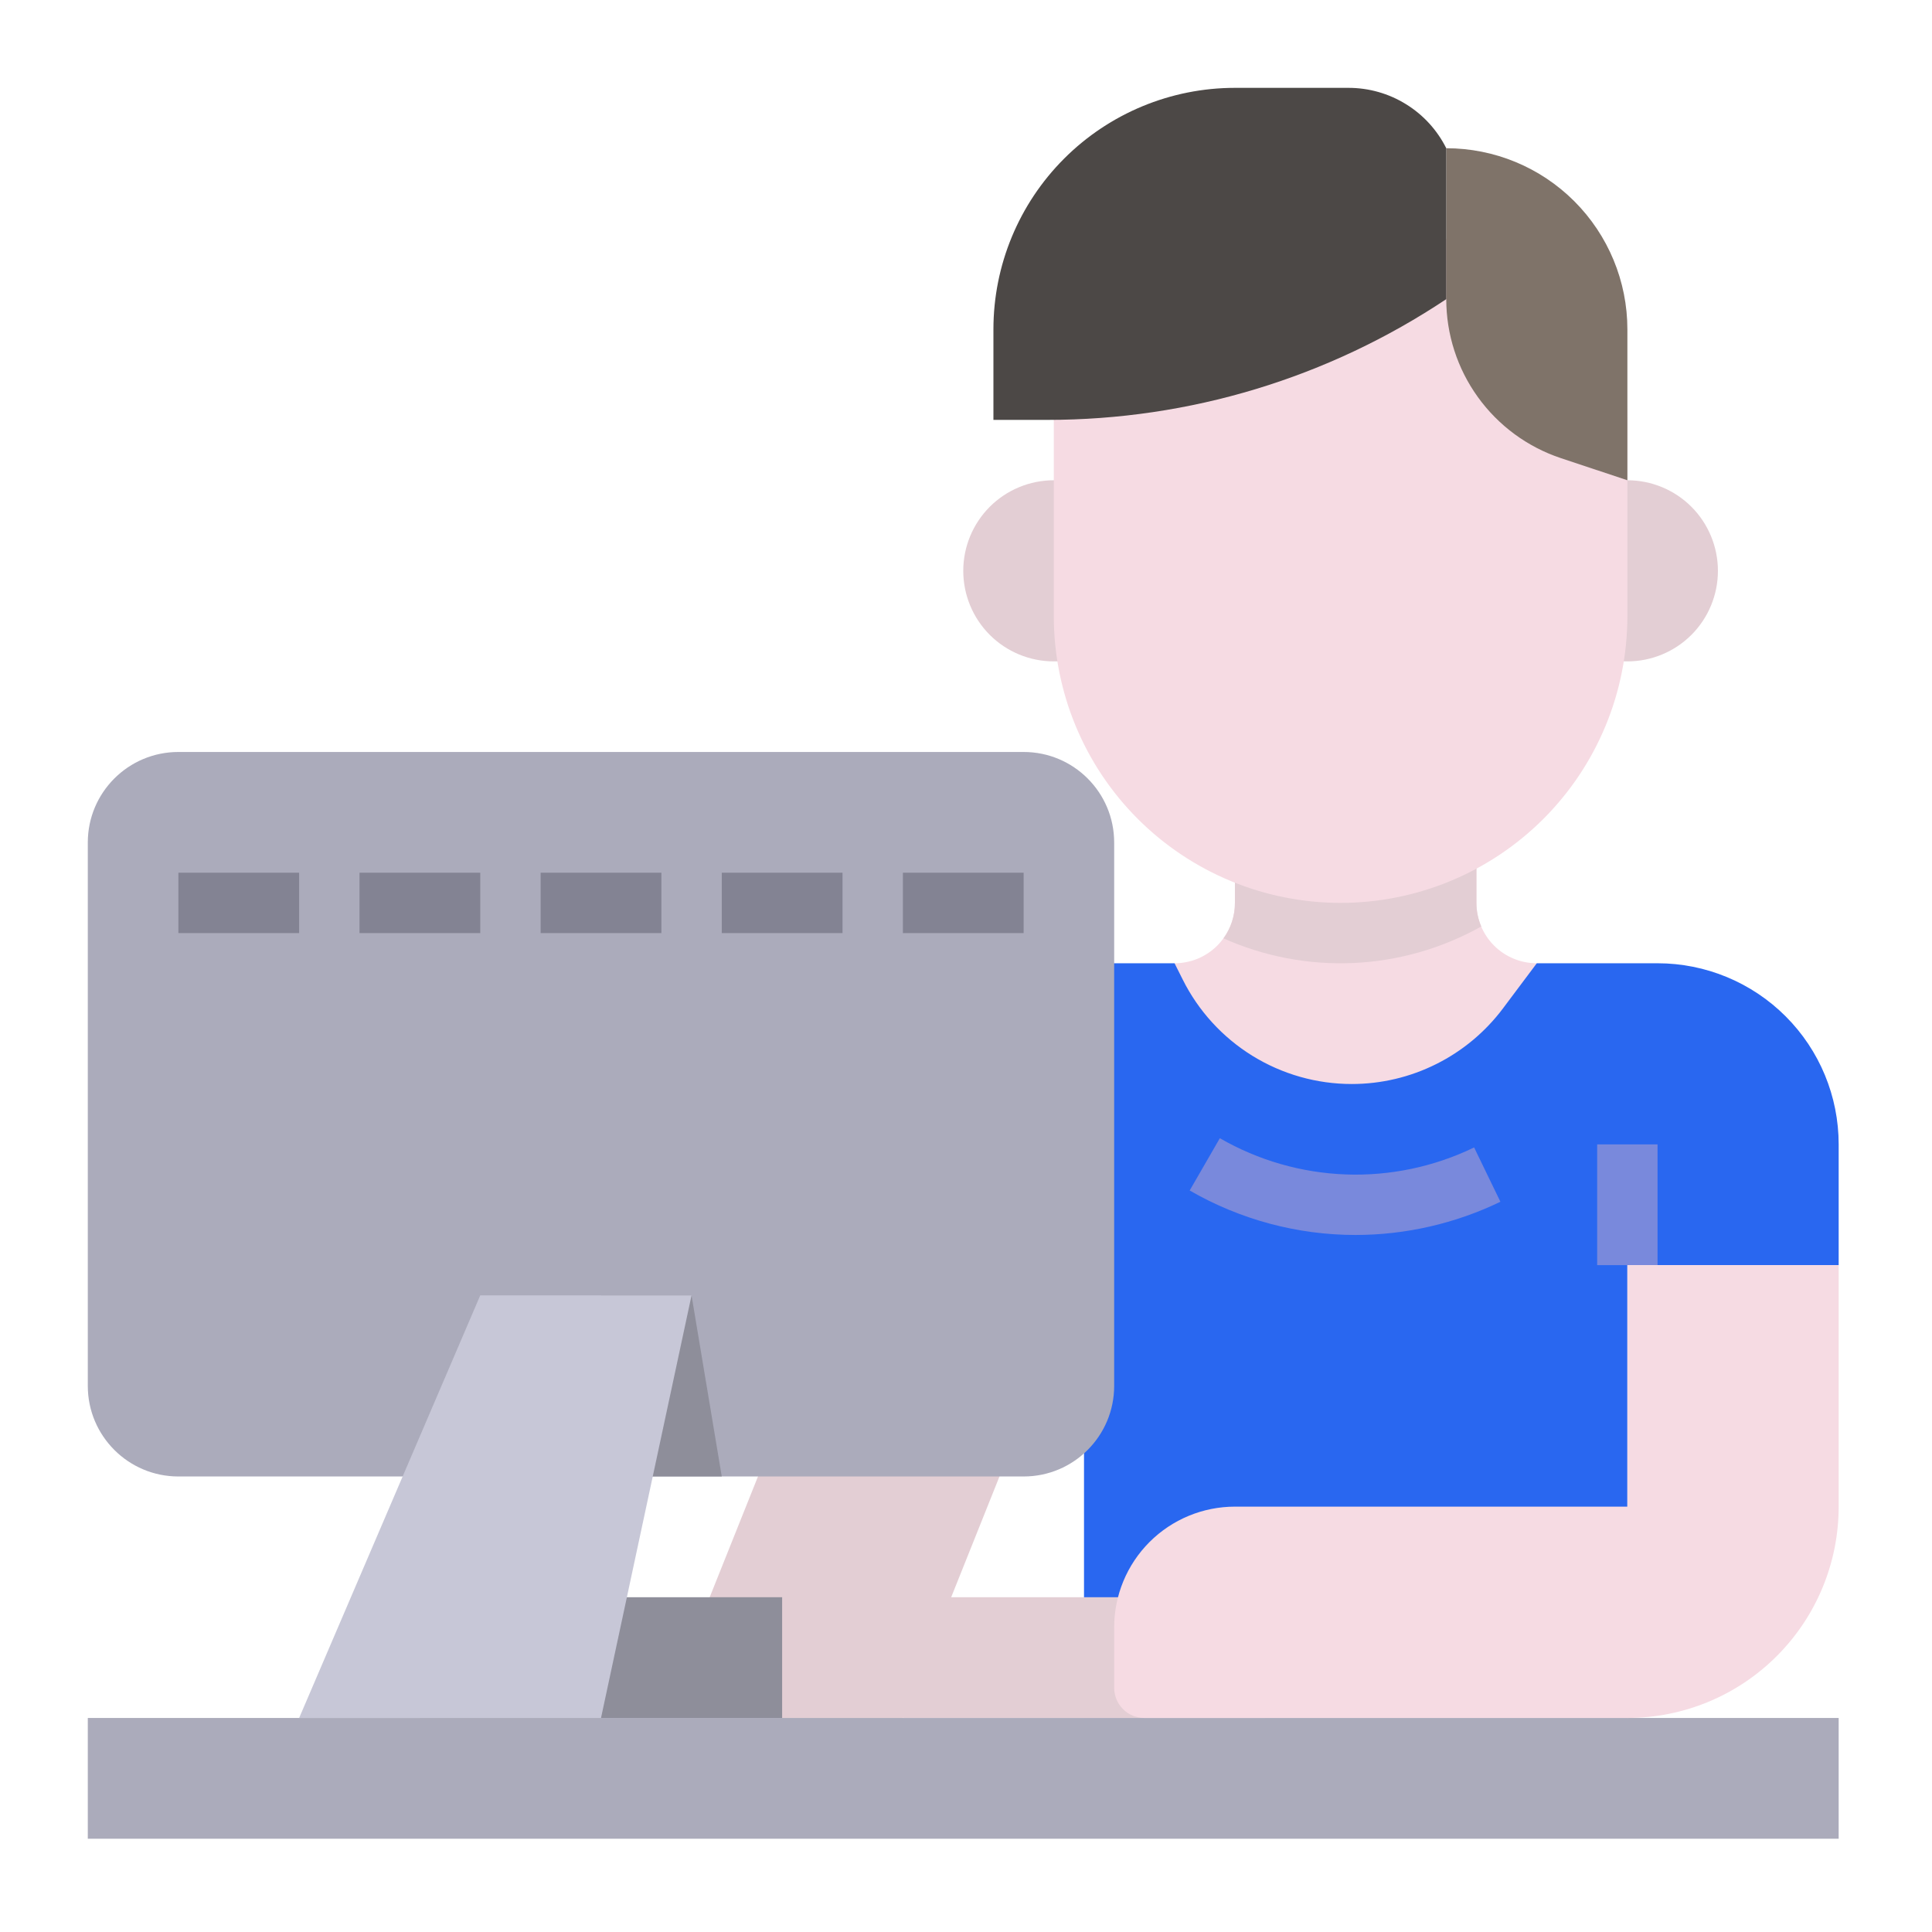 <svg width="36" height="36" viewBox="0 0 36 36" fill="none" xmlns="http://www.w3.org/2000/svg">
<path d="M28.636 17.949V21.324H21.886V17.949C22.034 17.949 22.18 17.92 22.317 17.864C22.453 17.807 22.578 17.724 22.682 17.62C22.786 17.515 22.869 17.391 22.926 17.255C22.982 17.118 23.011 16.972 23.011 16.824V15.699H27.511V16.824C27.511 16.972 27.54 17.118 27.596 17.255C27.653 17.392 27.736 17.516 27.84 17.62C27.945 17.725 28.069 17.808 28.206 17.864C28.342 17.92 28.488 17.949 28.636 17.949Z" fill="#F6DBE3"/>
<path d="M27.601 17.263C26.873 17.672 26.059 17.905 25.225 17.944C24.391 17.982 23.56 17.825 22.798 17.485C22.937 17.293 23.012 17.061 23.011 16.824V15.699H27.511V16.824C27.511 16.975 27.541 17.124 27.601 17.263Z" fill="#E3CED4"/>
<path d="M17.1 20.071L15.699 23.574H20.199V32.012H30.324V23.574H34.261V21.324C34.261 20.429 33.906 19.571 33.273 18.938C32.64 18.305 31.781 17.949 30.886 17.949H28.636L28.005 18.791C27.677 19.228 27.252 19.583 26.763 19.827C26.274 20.072 25.735 20.199 25.188 20.199C24.534 20.199 23.893 20.017 23.336 19.673C22.78 19.329 22.33 18.837 22.038 18.252L21.886 17.949H20.234C19.559 17.949 18.9 18.151 18.342 18.529C17.783 18.908 17.351 19.445 17.1 20.071Z" fill="#2967F0"/>
<path d="M29.761 21.324H30.886V23.574H29.761V21.324Z" fill="#7989DC"/>
<path d="M25.261 23.012C24.175 23.012 23.108 22.726 22.168 22.183L22.73 21.209C23.446 21.622 24.252 21.854 25.078 21.884C25.904 21.914 26.724 21.741 27.468 21.381L27.958 22.393C27.117 22.799 26.195 23.011 25.261 23.012Z" fill="#7989DC"/>
<path d="M16.824 32.012H12.324L15.699 23.574H20.199L16.824 32.012Z" fill="#E3CED4"/>
<path d="M30.324 12.324H29.199V8.949H30.324C30.771 8.949 31.201 9.127 31.517 9.443C31.833 9.76 32.011 10.189 32.011 10.637C32.011 11.084 31.833 11.514 31.517 11.83C31.201 12.146 30.771 12.324 30.324 12.324Z" fill="#E3CED4"/>
<path d="M19.636 8.949H20.761V12.324H19.636C19.189 12.324 18.759 12.146 18.443 11.83C18.127 11.514 17.949 11.084 17.949 10.637C17.949 10.189 18.127 9.76 18.443 9.443C18.759 9.127 19.189 8.949 19.636 8.949Z" fill="#E3CED4"/>
<path d="M23.011 4.449H26.949C27.844 4.449 28.702 4.805 29.335 5.438C29.968 6.071 30.324 6.929 30.324 7.824V11.48C30.324 12.898 29.761 14.257 28.759 15.259C27.756 16.261 26.397 16.824 24.98 16.824C23.563 16.824 22.203 16.261 21.201 15.259C20.199 14.257 19.636 12.898 19.636 11.48V7.824C19.636 6.929 19.992 6.071 20.625 5.438C21.258 4.805 22.116 4.449 23.011 4.449Z" fill="#F6DBE3"/>
<path d="M30.324 8.949L29.083 8.536C28.462 8.329 27.921 7.931 27.538 7.399C27.155 6.868 26.949 6.229 26.949 5.574V2.762C27.844 2.762 28.702 3.117 29.335 3.75C29.968 4.383 30.324 5.242 30.324 6.137V8.949Z" fill="#7F7369"/>
<path d="M26.949 2.762V5.574C25.854 6.304 24.658 6.869 23.399 7.25C22.141 7.631 20.833 7.824 19.517 7.824H18.511V6.137C18.511 4.943 18.985 3.799 19.829 2.955C20.673 2.111 21.818 1.637 23.011 1.637H25.128C25.506 1.637 25.877 1.742 26.198 1.941C26.52 2.139 26.78 2.424 26.949 2.762Z" fill="#4C4846"/>
<path d="M1.636 32.012H34.261V34.262H1.636V32.012Z" fill="#ABABBB"/>
<path d="M19.074 14.012H3.324C2.392 14.012 1.636 14.767 1.636 15.699V25.824C1.636 26.756 2.392 27.512 3.324 27.512H19.074C20.006 27.512 20.761 26.756 20.761 25.824V15.699C20.761 14.767 20.006 14.012 19.074 14.012Z" fill="#ABABBB"/>
<path d="M6.699 16.262H8.949V17.387H6.699V16.262Z" fill="#838393"/>
<path d="M10.074 16.262H12.324V17.387H10.074V16.262Z" fill="#838393"/>
<path d="M13.449 16.262H15.699V17.387H13.449V16.262Z" fill="#838393"/>
<path d="M16.824 16.262H19.074V17.387H16.824V16.262Z" fill="#838393"/>
<path d="M3.324 16.262H5.574V17.387H3.324V16.262Z" fill="#838393"/>
<path d="M11.199 27.512H13.449L12.886 24.137H11.199V27.512Z" fill="#8E8E9A"/>
<path d="M7.824 29.762H14.574V32.012H7.824V29.762Z" fill="#8E8E9A"/>
<path d="M11.199 32.012H5.574L8.949 24.137H12.886L11.199 32.012Z" fill="#C7C7D7"/>
<path d="M16.824 29.762H23.574V32.012H16.824V29.762Z" fill="#E3CED4"/>
<path d="M30.324 23.574V28.074H23.011C22.415 28.074 21.842 28.311 21.42 28.733C20.998 29.155 20.761 29.727 20.761 30.324V31.449C20.761 31.598 20.82 31.741 20.926 31.847C21.032 31.953 21.174 32.012 21.324 32.012H30.324C31.368 32.012 32.37 31.597 33.108 30.858C33.846 30.12 34.261 29.119 34.261 28.074V23.574H30.324Z" fill="#F6DBE3"/>
</svg>
